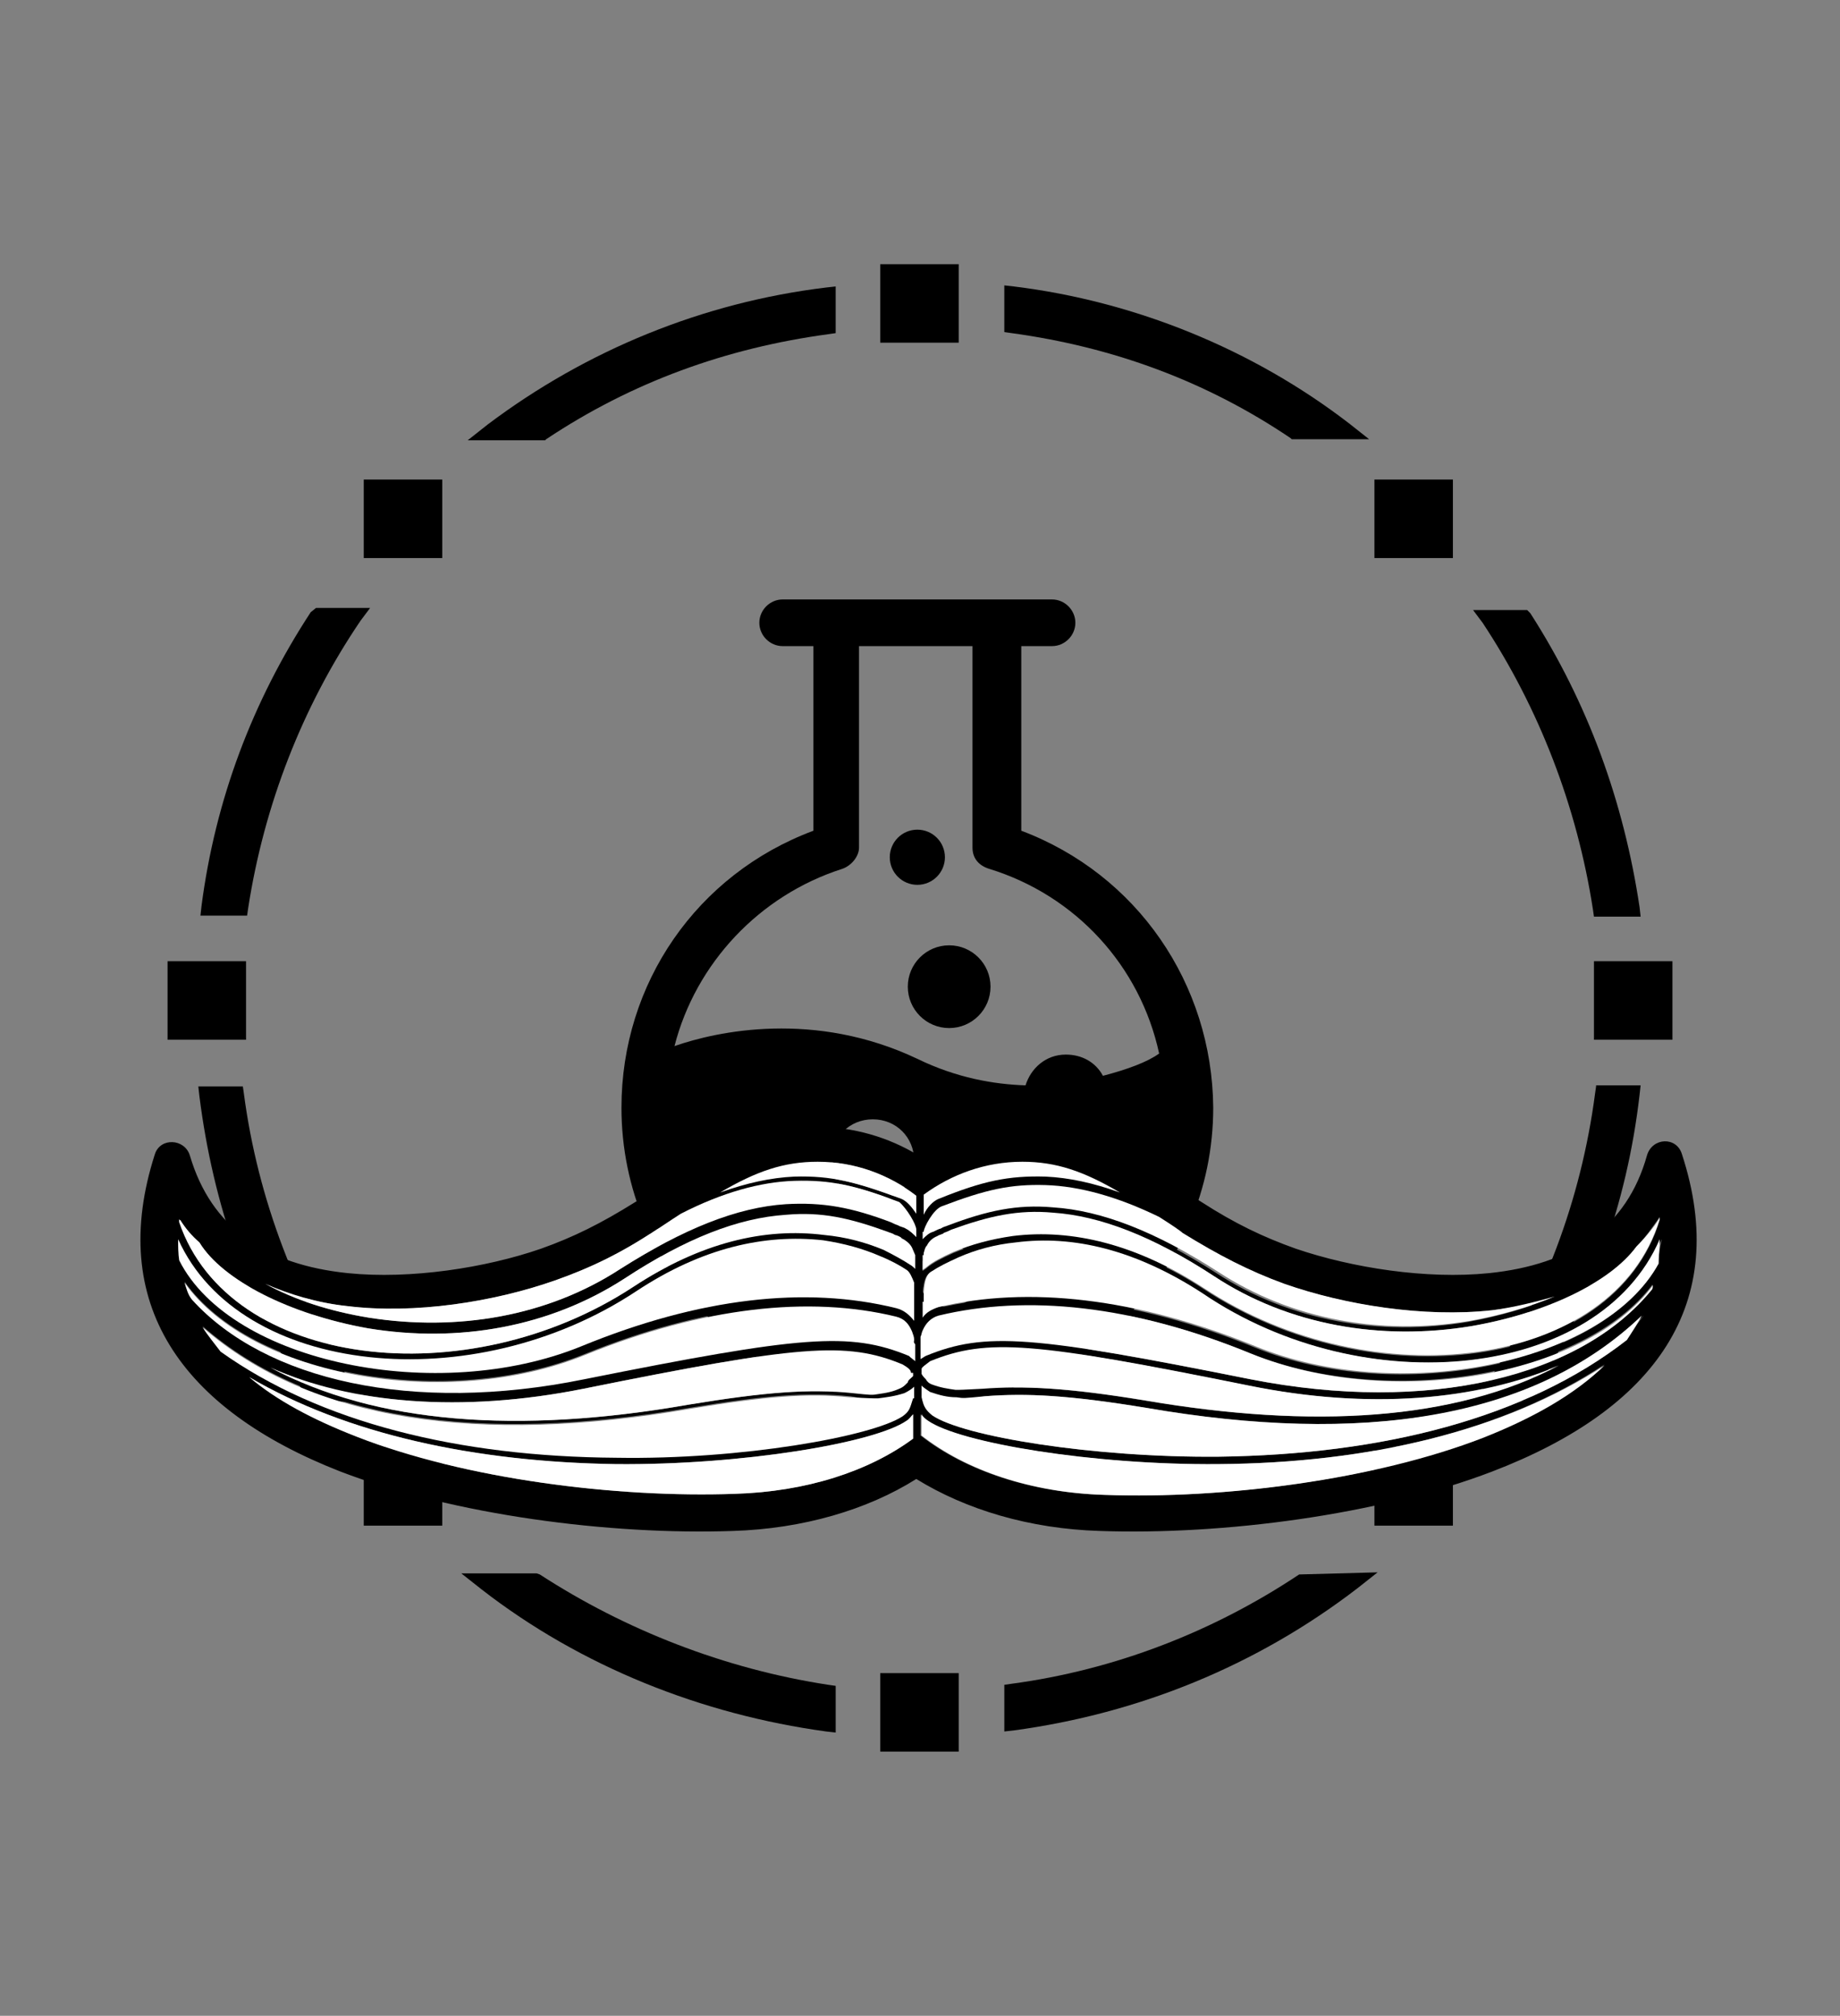<?xml version="1.0" encoding="utf-8"?>
<!-- Generator: Adobe Illustrator 19.0.0, SVG Export Plug-In . SVG Version: 6.00 Build 0)  -->
<svg version="1.1" id="Capa_1" xmlns="http://www.w3.org/2000/svg" xmlns:xlink="http://www.w3.org/1999/xlink" x="0px" y="0px"
	 viewBox="-210 325.9 173.5 190" style="enable-background:new -210 325.9 173.5 190;" xml:space="preserve">
<rect x="-210" y="325.9" width="173.5" height="190" fill="#808080" stroke="none"/>
<style type="text/css">
	.st0{fill:#FFFFFF;}
</style>
<g>
	<g>
		<circle cx="-120.5" cy="418.9" r="3.9"/>
		<circle cx="-123.5" cy="406.7" r="2.6"/>
		<path d="M-113.7,404.2v-17.4h2.9c1.2,0,2.2-1,2.2-2.2c0-1.2-1-2.2-2.2-2.2h-25.4c-1.2,0-2.2,1-2.2,2.2c0,1.2,1,2.2,2.2,2.2h2.9
			v17.4c-11,4.1-18.1,14.4-18.1,26.1c0,15.4,12.5,27.9,27.9,27.9s27.9-12.5,27.9-27.9C-95.7,418.6-102.8,408.3-113.7,404.2z
			 M-127.7,439.2c-2.2,0-3.9-1.7-3.9-3.9c0-2.2,1.7-3.9,3.9-3.9s3.9,1.7,3.9,3.9C-123.7,437.4-125.6,439.2-127.7,439.2z
			 M-120.5,449.1c-1.6,0-2.9-1.3-2.9-2.9s1.3-2.9,2.9-2.9c1.6,0,2.9,1.3,2.9,2.9S-118.9,449.1-120.5,449.1z M-106,427.3
			c-0.7-1.3-2-2-3.5-2c-1.9,0-3.3,1.3-3.8,2.9c-3-0.1-6.5-0.7-10.2-2.5c-9.7-4.6-18.9-2.6-22.9-1.2c2-7.8,8-14.2,15.8-16.7
			c0.9-0.3,1.6-1.2,1.6-2v-19h10.7v19c0,1,0.6,1.7,1.6,2c8.1,2.5,14.2,9.1,16,17.4C-101.8,426-103.7,426.7-106,427.3z"/>
		<rect x="-127" y="350.8" width="7.4" height="7.4"/>
		<rect x="-127" y="483.6" width="7.4" height="7.4"/>
		<rect x="-175.7" y="462.3" width="7.4" height="7.4"/>
		<rect x="-80.4" y="462.3" width="7.4" height="7.4"/>
		<rect x="-175.7" y="371.1" width="7.4" height="7.4"/>
		<rect x="-80.4" y="371.1" width="7.4" height="7.4"/>
		<rect x="-194.2" y="416.5" width="7.4" height="7.4"/>
		<rect x="-59.7" y="416.5" width="7.4" height="7.4"/>
		<path d="M-180.7,383.6c-5.5,8.4-9,17.7-10.3,27.7l-0.1,0.9h4.4l0.1-0.7c1.5-9.7,5.1-19,10.6-27.1l0.9-1.2h-5.1L-180.7,383.6z"/>
		<path d="M-187,429l-0.1-0.7h-4.2l0.1,0.9c1.3,10.3,4.6,19.7,10.2,28.5l0.3,0.3h5.1l-0.9-1.2C-182,448.5-185.7,438.9-187,429z"/>
		<path d="M-59.8,411.6l0.1,0.7h4.4l-0.1-0.9c-1.5-10-4.9-19.3-10.3-27.7l-0.3-0.3h-5.1l0.9,1.2C-64.9,392.6-61.3,401.9-59.8,411.6z
			"/>
		<path d="M-59.5,428.3l-0.1,0.7c-1.3,9.9-4.9,19.6-10.5,27.7l-0.9,1.2h5.1l0.3-0.3c5.5-8.6,9-18.1,10.2-28.5l0.1-0.9H-59.5
			L-59.5,428.3z"/>
		<path d="M-88.3,367.2l0.1,0.1h7.3l-1.9-1.5c-9.1-7-20.2-11.5-31.6-12.9l-0.9-0.1v4.4l0.7,0.1C-105.1,358.6-96.3,361.8-88.3,367.2z
			"/>
		<path d="M-164,365.9l-1.9,1.5h7.3l0.1-0.1c8.1-5.4,17-8.6,26.6-9.9l0.7-0.1v-4.4l-0.9,0.1C-143.7,354.4-154.7,358.9-164,365.9z"/>
		<path d="M-87.5,474.3c-8.1,5.4-17.4,9-27.1,10.3l-0.7,0.1v4.4l0.9-0.1c11.8-1.6,22.9-6.1,32.4-13.4l1.9-1.5L-87.5,474.3
			L-87.5,474.3z"/>
		<path d="M-159.1,474.3l-0.3-0.1h-7.1l1.9,1.5c9.4,7.3,20.8,11.8,32.5,13.4l0.9,0.1v-4.4l-0.7-0.1
			C-141.7,483.2-151.1,479.5-159.1,474.3z"/>
	</g>
	<g>
		<path d="M-51.4,434.7c-0.5-1.7-2.8-1.6-3.3,0.1c-1.9,6.8-7.1,10.3-14.9,11.1c-5.9,0.6-12.9-0.5-18.2-2.3c-3.1-1.1-5.8-2.4-8.9-4.4
			c-0.5-0.3-4.7-3-5.9-3.7c-3.9-2.3-7.2-3.4-11.1-3.4c-3.5,0-6.8,1-9.7,2.7c-2.8-1.7-6.1-2.7-9.7-2.7c-3.9,0-7.2,1.1-11.1,3.4
			c-1.2,0.8-5.4,3.4-5.9,3.7c-3.2,2-5.8,3.3-8.9,4.4c-5.2,1.8-12.3,2.9-18.2,2.3c-7.8-0.8-12.9-4.3-14.9-11.1
			c-0.5-1.6-2.8-1.7-3.3-0.1c-4.5,14,2.4,24,17.5,29.9c10.7,4.1,25.4,6,37,5.6c6.6-0.2,12.7-2,17.3-4.9c4.7,2.9,10.7,4.7,17.3,4.9
			c11.6,0.4,26.3-1.5,37-5.6C-53.9,458.7-46.8,448.8-51.4,434.7z M-193.2,442.8c5.8,12.9,27.8,15.1,43.2,4.9
			c6.2-4.1,12.1-5.4,17.6-4.8c2,0.3,3.8,0.8,5.4,1.5c1,0.4,1.9,0.9,2.5,1.3c0.3,0.2,0.5,0.7,0.7,1.2c0.1,0.3,0.1,0.6,0.1,0.8v2.6
			c-0.4-0.5-0.9-1-1.7-1.2c-8.5-2.1-18.5-1-29.7,3.6c-13.5,5.5-33,1.6-37.9-8.1C-193.1,444.2-193.2,443.5-193.2,442.8z
			 M-123.9,461.5c-4.2,3.1-10.1,5-16.8,5.2c-11.2,0.4-25.5-1.4-35.7-5.4c-4.1-1.6-7.5-3.4-10.1-5.6c9.2,5.4,21.3,8,34.6,8.2
			c11.9,0.1,24.4-2,27.4-4.1c0.3-0.2,0.4-0.4,0.6-0.6V461.5z M-123.8,457.5c0,0.1,0,0.1-0.1,0.1c-0.3,0.9-0.3,1.2-1,1.7
			c-2.9,1.9-15.2,4.1-27,3.9c-14.8-0.1-27.9-3.3-37.3-10c-0.6-0.8-1.2-1.5-1.7-2.3c10.2,8.9,26.2,11.1,45.9,7.7
			c7.2-1.2,11.2-1.5,15.1-1.1c2,0.1,2,0.1,2.7,0.1c0.8-0.1,1.6-0.2,2.5-0.5c0.3-0.1,0.6-0.3,0.8-0.6V457.5z M-123.9,455.3v0.3
			l-0.1,0.1c-0.1,0.1-0.4,0.3-0.4,0.5c-0.2,0.2-0.4,0.4-0.6,0.5c-0.8,0.4-1.5,0.5-2.2,0.6c-0.6,0.1-0.6,0.1-2.5-0.1
			c-4-0.4-8.1-0.1-15.4,1.1c-16,2.8-29.5,1.8-39.4-3.5c7.6,3.4,18,4.3,29.5,2c20.3-4.1,24.8-4.5,30.1-2.3c0.5,0.3,0.8,0.5,0.8,0.8
			L-123.9,455.3L-123.9,455.3z M-123.7,454.1c-0.1-0.1-0.4-0.3-0.6-0.5c-5.6-2.3-10.1-1.9-30.6,2.2c-16.2,3.3-30.1,0.1-37-7.5
			c-0.4-0.5-0.5-1-0.7-1.6c6.3,8.9,24.8,12.1,37.8,6.8c11.1-4.5,21.1-5.6,29.3-3.6c0.8,0.2,1.2,0.7,1.5,1.4c0.1,0.3,0.2,0.5,0.2,0.8
			c0,0.2-0.1,0.3,0,0.5h0.1V454.1z M-123.7,445.5c-0.1-0.1-0.3-0.3-0.5-0.4c-0.6-0.4-1.5-0.9-2.5-1.4c-1.7-0.7-3.5-1.2-5.6-1.4
			c-5.6-0.7-11.6,0.7-18,4.9c-15.7,10.3-38.1,7.7-42.8-6.1v-0.3c0,0,0,0.1,0.1,0.1c0.5,0.8,1.1,1.5,1.8,2.1
			c2.2,3.6,8.6,6.8,15.9,8.1c8.5,1.4,17.1-0.1,24.2-4.7c5.8-3.8,10.7-5.7,15.2-6c3.4-0.3,6,0.3,9.6,1.6c0.2,0.1,0.4,0.1,0.7,0.3
			c0.1,0,0.6,0.2,0.6,0.3c0.4,0.2,0.8,0.5,1,0.9c0.1,0.2,0.2,0.5,0.3,0.7c0,0.1,0,0.1,0,0.1v0.1c0,0.1,0,0.1,0,0.1h0.1V445.5z
			 M-123.6,442.5c-0.3-0.3-0.6-0.6-1-0.8c-0.1-0.1-0.6-0.2-0.7-0.3c-0.3-0.1-0.5-0.2-0.7-0.3c-3.7-1.4-6.4-1.9-9.9-1.7
			c-4.6,0.3-9.6,2.3-15.6,6.1c-6.9,4.5-15.4,5.9-23.7,4.6c-3.7-0.6-7.1-1.7-9.8-3.2c2.3,1,4.9,1.8,7.7,2.1
			c6.4,0.8,13.9-0.4,19.6-2.4c3.4-1.2,6.3-2.6,9.6-4.8c0.2-0.1,1.2-0.8,2.3-1.5c3.9-2,7.5-3,10.7-3.1c3.4-0.1,5.7,0.4,9.9,2
			c0.8,0.3,1.6,1.9,1.6,2.3V442.5z M-123.6,440.3c-0.4-0.6-0.9-1.2-1.4-1.4c-4.3-1.6-6.6-2.2-10.1-2.1c-2.2,0.1-4.5,0.6-7,1.5
			c3.4-2,6-2.9,9.2-2.9c3.5,0,6.7,1.2,9.4,3.2V440.3z M-123,438.5c2.6-1.9,5.8-3.1,9.3-3.1c3.2,0,5.9,0.9,9.3,2.9
			c-2.5-0.9-4.8-1.4-7-1.5c-3.5-0.1-5.9,0.4-10.1,2.1c-0.5,0.2-1.1,0.8-1.4,1.5V438.5z M-123,442L-123,442c0.1-0.4,1-2.1,1.7-2.4
			c4.2-1.6,6.5-2.1,9.8-2c3.2,0.1,6.8,1.1,10.7,3c1.1,0.7,2,1.3,2.2,1.5c3.4,2.1,6.3,3.6,9.6,4.8c5.7,2,13.2,3.2,19.6,2.5
			c2.1-0.2,4-0.6,5.8-1.2c-2.4,1-5.2,1.8-8,2.3c-8.3,1.4-16.8-0.1-23.7-4.6c-5.9-3.8-11-5.8-15.6-6.1c-3.4-0.3-6.2,0.3-9.9,1.7
			c-0.2,0.1-0.4,0.1-0.7,0.3c-0.1,0-0.5,0.2-0.7,0.3c-0.4,0.1-0.7,0.4-1,0.7V442z M-123.2,454.9c0.1-0.2,0.3-0.3,0.8-0.7
			c5.4-2.2,9.8-1.8,30.1,2.3c11.3,2.3,21.5,1.4,29.2-1.9c-9.8,5.2-23.2,6-39,3.3c-7.3-1.2-11.4-1.4-15.4-1.1c-2,0.1-1.9,0.1-2.5,0.1
			c-0.7-0.1-1.4-0.2-2.2-0.5c-0.3-0.1-0.5-0.3-0.6-0.5c-0.1-0.1-0.3-0.3-0.4-0.5V454.9z M-70.2,461.4c-10.3,4-24.5,5.8-35.7,5.4
			c-6.9-0.2-13.1-2.3-17.3-5.6v-2c0.1,0.2,0.3,0.4,0.6,0.6c3,2.1,15.6,4.2,27.4,4.1c14.3-0.1,27-3.1,36.5-9.4
			C-61.5,457.2-65.4,459.4-70.2,461.4z M-56.6,452.2c-9.5,7.4-23.1,10.8-38.5,11c-11.8,0.1-24.1-1.9-27-3.9c-0.6-0.5-0.8-0.8-1-1.7
			v-1.1c0.2,0.2,0.5,0.4,0.8,0.6c0.9,0.3,1.6,0.5,2.5,0.5c0.7,0.1,0.6,0.1,2.7-0.1c3.9-0.3,7.9-0.1,15.2,1.1
			c20.4,3.5,36.8,1.1,46.9-8.7C-55.7,450.7-56.1,451.5-56.6,452.2z M-54.2,447.4c-6.7,8.3-21.1,11.8-37.9,8.5
			c-20.5-4.1-25-4.5-30.6-2.2c-0.2,0.1-0.3,0.2-0.5,0.3v-2.1c0.1-0.2,0.1-0.4,0.2-0.6c0.3-0.7,0.8-1.2,1.5-1.4
			c8.3-2,18.3-1,29.5,3.6c13,5.2,31.3,2.1,37.8-6.5C-54.1,447.1-54.1,447.3-54.2,447.4z M-53.7,445.1c-5.2,9.5-24.6,13.3-38,7.8
			c-11.3-4.6-21.5-5.7-29.9-3.7c-0.6,0.2-1.2,0.5-1.5,1v-1.5h0.1v-0.2c0-0.5,0-1,0.1-1.5c0.1-0.6,0.3-1,0.7-1.2
			c0.6-0.4,1.4-0.8,2.5-1.3c1.6-0.7,3.4-1.2,5.4-1.4c5.4-0.7,11.3,0.7,17.6,4.8c15.6,10.3,37.7,8,43.4-5.2
			C-53.5,443.5-53.6,444.3-53.7,445.1z M-53.5,440.9c-4.3,14.2-27.1,17-43,6.5c-6.3-4.1-12.4-5.6-18-4.9c-2.1,0.3-3.9,0.8-5.6,1.5
			c-1.1,0.5-1.9,0.9-2.5,1.4c-0.1,0.1-0.3,0.2-0.4,0.3v-1.4h0.1v-0.1c0,0,0,0,0-0.1V444c0.1-0.3,0.1-0.5,0.3-0.7
			c0.2-0.4,0.5-0.7,1-0.9c0.1-0.1,0.6-0.2,0.6-0.3c0.3-0.1,0.5-0.2,0.7-0.3c3.6-1.3,6.3-1.9,9.6-1.6c4.4,0.3,9.4,2.2,15.2,6
			c7,4.6,15.7,6.1,24.2,4.7c7-1.2,13.1-4.1,15.6-7.5c0.8-0.8,1.5-1.8,2.2-2.8C-53.5,440.8-53.5,440.8-53.5,440.9z"/>
		<path class="st0" d="M-104.4,438.3c-2.5-0.9-4.8-1.4-7-1.5c-3.5-0.1-5.9,0.4-10.1,2.1c-0.5,0.2-1.1,0.8-1.4,1.5v-1.9
			c2.6-1.9,5.8-3.1,9.3-3.1C-110.4,435.4-107.8,436.3-104.4,438.3z"/>
		<path class="st0" d="M-63.4,448.1c-2.4,1-5.2,1.8-8,2.3c-8.3,1.4-16.8-0.1-23.7-4.6c-5.9-3.8-11-5.8-15.6-6.1
			c-3.4-0.3-6.2,0.3-9.9,1.7c-0.2,0.1-0.4,0.1-0.7,0.3c-0.1,0-0.5,0.2-0.7,0.3c-0.4,0.1-0.7,0.4-1,0.7V442h0.1
			c0-0.4,0.9-2.1,1.7-2.4c4.2-1.6,6.5-2.1,9.8-2c3.2,0.1,6.8,1.1,10.7,3c1.1,0.7,2,1.3,2.2,1.5c3.4,2.1,6.3,3.6,9.6,4.8
			c5.7,2,13.2,3.2,19.6,2.5C-67.1,449.1-65.2,448.6-63.4,448.1z"/>
		<path class="st0" d="M-53.5,440.7c0,0.1,0,0.1,0,0.1c-4.3,14.2-27.1,17-43,6.5c-6.3-4.1-12.4-5.6-18-4.9c-2.1,0.3-3.9,0.8-5.6,1.5
			c-1.1,0.5-1.9,0.9-2.5,1.4c-0.1,0.1-0.3,0.2-0.4,0.3v-1.4h0.1v-0.1c0,0,0,0,0-0.1V444c0.1-0.3,0.1-0.5,0.3-0.7
			c0.2-0.4,0.5-0.7,1-0.9c0.1-0.1,0.6-0.2,0.6-0.3c0.3-0.1,0.5-0.2,0.7-0.3c3.6-1.3,6.3-1.9,9.6-1.6c4.4,0.3,9.4,2.2,15.2,6
			c7,4.6,15.7,6.1,24.2,4.7c7-1.2,13.1-4.1,15.6-7.5C-55,442.7-54.2,441.8-53.5,440.7z"/>
		<path class="st0" d="M-53.5,442.7c0,0.8-0.1,1.6-0.1,2.3c-5.2,9.5-24.6,13.3-38,7.8c-11.3-4.6-21.5-5.7-29.9-3.7
			c-0.6,0.2-1.2,0.5-1.5,1v-1.5h0.1v-0.2c0-0.5,0-1,0.1-1.5c0.1-0.6,0.3-1,0.7-1.2c0.6-0.4,1.4-0.8,2.5-1.3c1.6-0.7,3.4-1.2,5.4-1.4
			c5.4-0.7,11.3,0.7,17.6,4.8C-81.3,458.2-59.2,455.9-53.5,442.7z"/>
		<path class="st0" d="M-54.1,447c-0.1,0.1-0.1,0.3-0.1,0.4c-6.7,8.3-21.1,11.8-37.9,8.5c-20.5-4.1-25-4.5-30.6-2.2
			c-0.2,0.1-0.3,0.2-0.5,0.3v-2.1c0.1-0.2,0.1-0.4,0.2-0.6c0.3-0.7,0.8-1.2,1.5-1.4c8.3-2,18.3-1,29.5,3.6
			C-78.9,458.8-60.5,455.7-54.1,447z"/>
		<path class="st0" d="M-63,454.6c-9.8,5.2-23.2,6-39,3.3c-7.3-1.2-11.4-1.4-15.4-1.1c-2,0.1-1.9,0.1-2.5,0.1
			c-0.7-0.1-1.4-0.2-2.2-0.5c-0.3-0.1-0.5-0.3-0.6-0.5c-0.1-0.1-0.3-0.3-0.4-0.5v-0.5c0.1-0.2,0.3-0.3,0.8-0.7
			c5.4-2.2,9.8-1.8,30.1,2.3C-80.9,458.8-70.7,457.9-63,454.6z"/>
		<path class="st0" d="M-55.2,449.9c-0.4,0.8-0.9,1.5-1.4,2.3c-9.5,7.4-23.1,10.8-38.5,11c-11.8,0.1-24.1-1.9-27-3.9
			c-0.6-0.5-0.8-0.8-1-1.7v-1.1c0.2,0.2,0.5,0.4,0.8,0.6c0.9,0.3,1.6,0.5,2.5,0.5c0.7,0.1,0.6,0.1,2.7-0.1c3.9-0.3,7.9-0.1,15.2,1.1
			C-81.7,462.1-65.4,459.7-55.2,449.9z"/>
		<path class="st0" d="M-58.7,454.6c-2.8,2.7-6.6,4.9-11.4,6.8c-10.3,4-24.5,5.8-35.7,5.4c-6.9-0.2-13.1-2.3-17.3-5.6v-2
			c0.1,0.2,0.3,0.4,0.6,0.6c3,2.1,15.6,4.2,27.4,4.1C-81,463.8-68.2,460.8-58.7,454.6z"/>
		<path class="st0" d="M-123.9,459.2v2.3c-4.2,3.1-10.1,5-16.8,5.2c-11.2,0.4-25.5-1.4-35.7-5.4c-4.1-1.6-7.5-3.4-10.1-5.6
			c9.2,5.4,21.3,8,34.6,8.2c11.9,0.1,24.4-2,27.4-4.1C-124.3,459.7-124.1,459.4-123.9,459.2z"/>
		<path class="st0" d="M-123.8,456.6v1c0,0.1,0,0.1-0.1,0.1c-0.3,0.9-0.3,1.2-1,1.7c-2.9,1.9-15.2,4.1-27,3.9
			c-14.8-0.1-27.9-3.3-37.3-10c-0.6-0.8-1.2-1.5-1.7-2.3c10.2,8.9,26.2,11.1,45.9,7.7c7.2-1.2,11.2-1.5,15.1-1.1
			c2,0.1,2,0.1,2.7,0.1c0.8-0.1,1.6-0.2,2.5-0.5C-124.3,457-124,456.8-123.8,456.6z"/>
		<path class="st0" d="M-123.9,455.3v0.3l-0.1,0.1c-0.1,0.1-0.4,0.3-0.4,0.5c-0.2,0.2-0.4,0.4-0.6,0.5c-0.8,0.4-1.5,0.5-2.2,0.6
			c-0.6,0.1-0.6,0.1-2.5-0.1c-4-0.4-8.1-0.1-15.4,1.1c-16,2.8-29.5,1.8-39.4-3.5c7.6,3.4,18,4.3,29.5,2c20.3-4.1,24.8-4.5,30.1-2.3
			c0.5,0.3,0.8,0.5,0.8,0.8L-123.9,455.3L-123.9,455.3z"/>
		<path class="st0" d="M-123.7,452.6v1.6c-0.1-0.1-0.4-0.3-0.6-0.5c-5.6-2.3-10.1-1.9-30.6,2.2c-16.2,3.3-30.1,0.1-37-7.5
			c-0.4-0.5-0.5-1-0.7-1.6c6.3,8.9,24.8,12.1,37.8,6.8c11.1-4.5,21.1-5.6,29.3-3.6c0.8,0.2,1.2,0.7,1.5,1.4c0.1,0.3,0.2,0.5,0.2,0.8
			C-123.8,452.3-123.9,452.4-123.7,452.6L-123.7,452.6z"/>
		<path class="st0" d="M-123.8,447.8v2.6c-0.4-0.5-0.9-1-1.7-1.2c-8.5-2.1-18.5-1-29.7,3.6c-13.5,5.5-33,1.6-37.9-8.1
			c-0.1-0.6-0.1-1.3-0.1-2c5.8,12.9,27.8,15.1,43.2,4.9c6.2-4.1,12.1-5.4,17.6-4.8c2,0.3,3.8,0.8,5.4,1.5c1,0.4,1.9,0.9,2.5,1.3
			c0.3,0.2,0.5,0.7,0.7,1.2C-123.8,447.3-123.8,447.5-123.8,447.8z"/>
		<path class="st0" d="M-123.7,444.4v1.1c-0.1-0.1-0.3-0.3-0.5-0.4c-0.6-0.4-1.5-0.9-2.5-1.4c-1.7-0.7-3.5-1.2-5.6-1.4
			c-5.6-0.7-11.6,0.7-18,4.9c-15.7,10.3-38.1,7.7-42.8-6.1v-0.3c0,0,0,0.1,0.1,0.1c0.5,0.8,1.1,1.5,1.8,2.1
			c2.2,3.6,8.6,6.8,15.9,8.1c8.5,1.4,17.1-0.1,24.2-4.7c5.8-3.8,10.7-5.7,15.2-6c3.4-0.3,6,0.3,9.6,1.6c0.2,0.1,0.4,0.1,0.7,0.3
			c0.1,0,0.6,0.2,0.6,0.3c0.4,0.2,0.8,0.5,1,0.9c0.1,0.2,0.2,0.5,0.3,0.7c0,0.1,0,0.1,0,0.1v0.1
			C-123.7,444.3-123.7,444.4-123.7,444.4L-123.7,444.4z"/>
		<path class="st0" d="M-123.6,441.8v0.7c-0.3-0.3-0.6-0.6-1-0.8c-0.1-0.1-0.6-0.2-0.7-0.3c-0.3-0.1-0.5-0.2-0.7-0.3
			c-3.7-1.4-6.4-1.9-9.9-1.7c-4.6,0.3-9.6,2.3-15.6,6.1c-6.9,4.5-15.4,5.9-23.7,4.6c-3.7-0.6-7.1-1.7-9.8-3.2c2.3,1,4.9,1.8,7.7,2.1
			c6.4,0.8,13.9-0.4,19.6-2.4c3.4-1.2,6.3-2.6,9.6-4.8c0.2-0.1,1.2-0.8,2.3-1.5c3.9-2,7.5-3,10.7-3.1c3.4-0.1,5.7,0.4,9.9,2
			C-124.5,439.8-123.6,441.3-123.6,441.8z"/>
		<path class="st0" d="M-123.6,438.6v1.7c-0.4-0.6-0.9-1.2-1.4-1.4c-4.3-1.6-6.6-2.2-10.1-2.1c-2.2,0.1-4.5,0.6-7,1.5
			c3.4-2,6-2.9,9.2-2.9C-129.4,435.4-126.2,436.6-123.6,438.6z"/>
	</g>
</g>
</svg>
